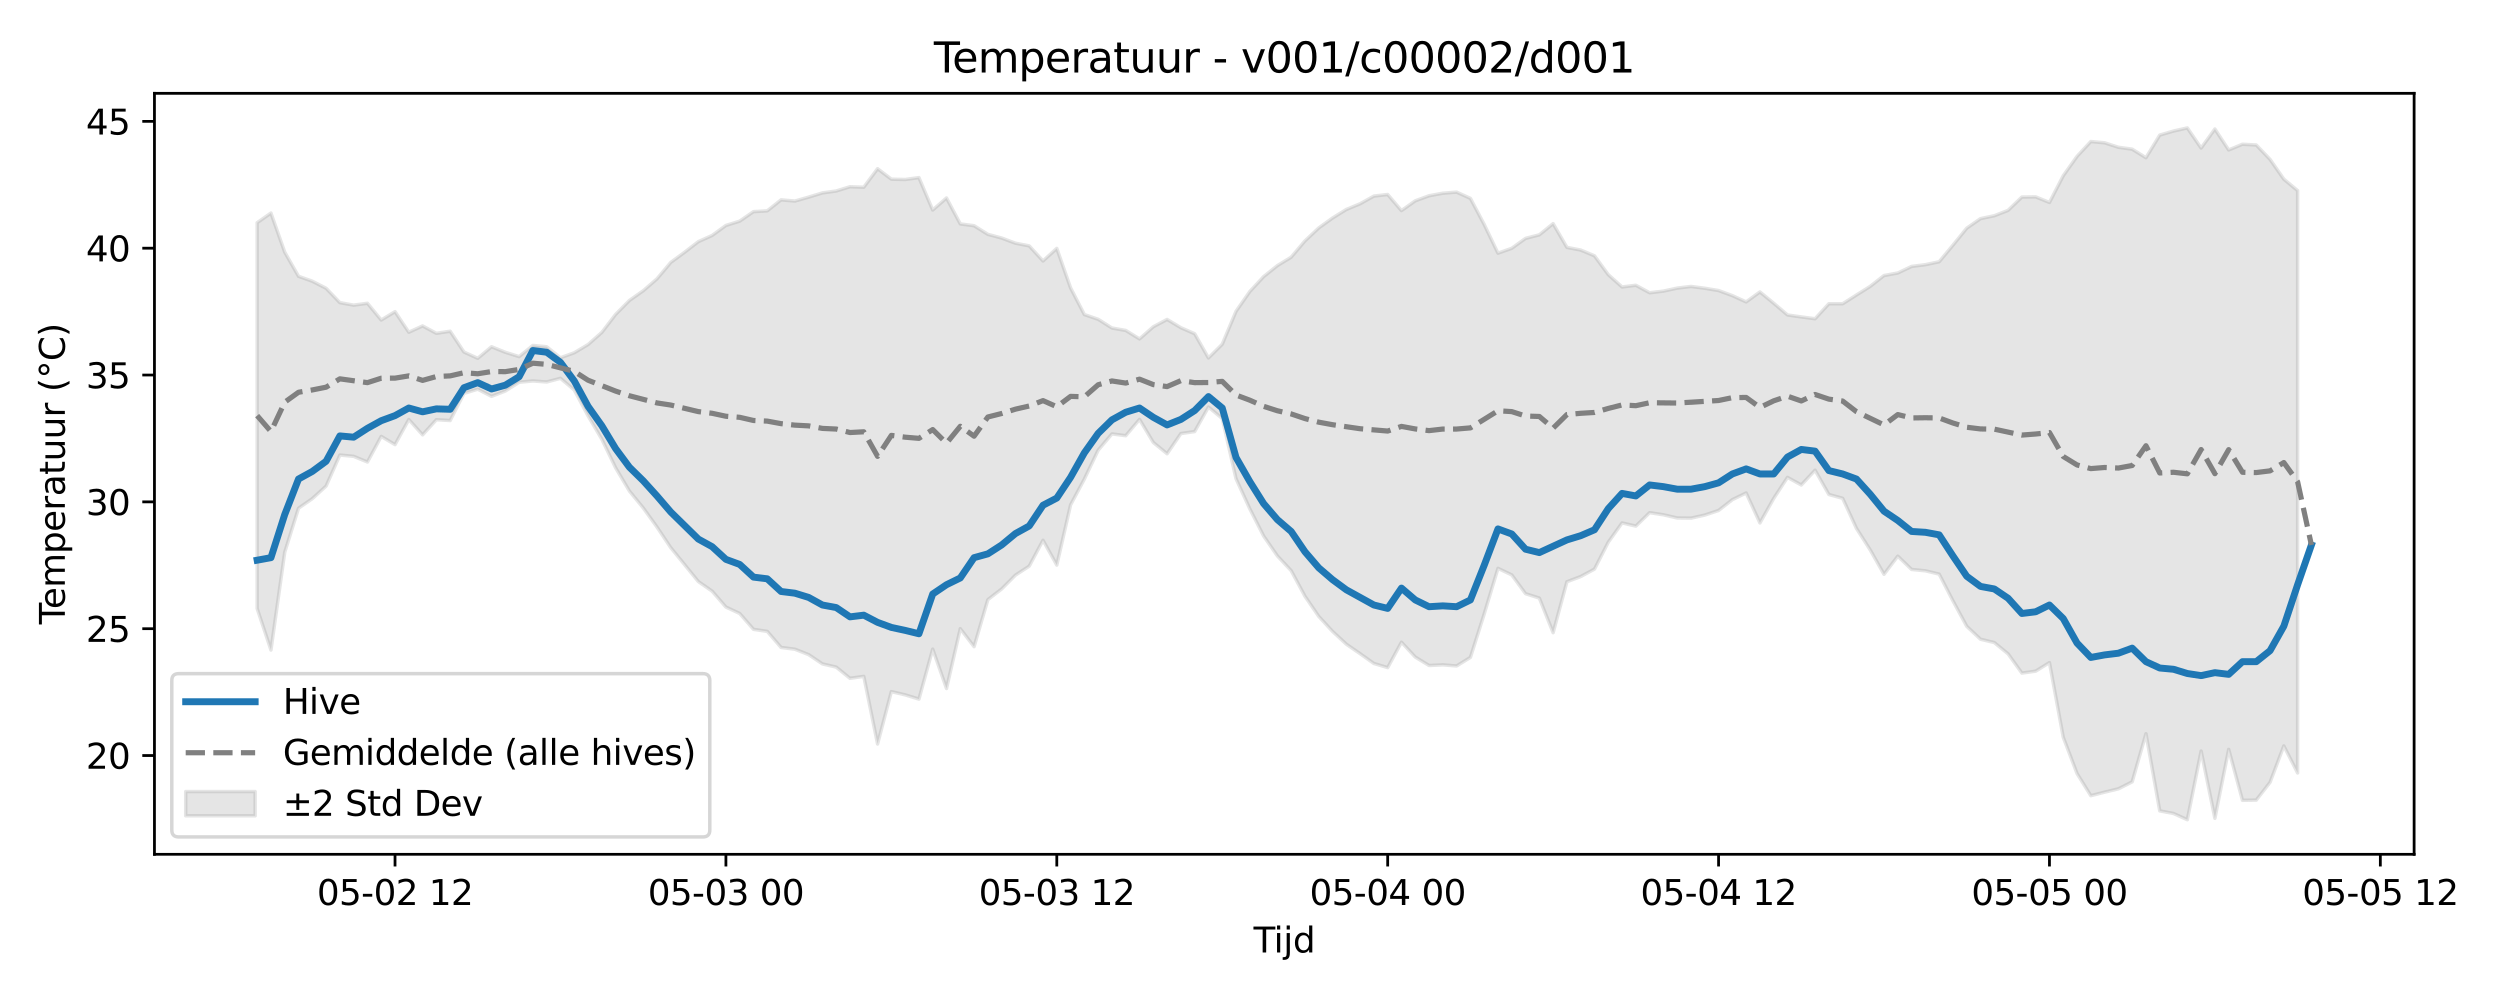 <?xml version="1.0" encoding="utf-8" standalone="no"?>
<!DOCTYPE svg PUBLIC "-//W3C//DTD SVG 1.1//EN"
  "http://www.w3.org/Graphics/SVG/1.1/DTD/svg11.dtd">
<svg xmlns:xlink="http://www.w3.org/1999/xlink" width="720pt" height="288pt" viewBox="0 0 720 288" xmlns="http://www.w3.org/2000/svg" version="1.1">
 <defs>
  <style type="text/css">*{stroke-linejoin: round; stroke-linecap: butt}</style>
 </defs>
 <g id="figure_1">
  <g id="patch_1">
   <path d="M 0 288 
L 720 288 
L 720 0 
L 0 0 
z
" style="fill: #ffffff"/>
  </g>
  <g id="axes_1">
   <g id="patch_2">
    <path d="M 44.48 246.04 
L 695.266 246.04 
L 695.266 26.88 
L 44.48 26.88 
z
" style="fill: #ffffff"/>
   </g>
   <g id="FillBetweenPolyCollection_1">
    <defs>
     <path id="m34e864da5f" d="M 74.061 -223.861 
L 74.061 -112.743 
L 78.032 -100.787 
L 82.002 -128.946 
L 85.973 -141.627 
L 89.944 -144.383 
L 93.914 -148.002 
L 97.885 -156.946 
L 101.856 -156.573 
L 105.826 -154.94 
L 109.797 -162.317 
L 113.767 -159.946 
L 117.738 -167.178 
L 121.709 -162.76 
L 125.679 -167.126 
L 129.65 -166.884 
L 133.621 -174.703 
L 137.591 -175.912 
L 141.562 -173.853 
L 145.533 -175.383 
L 149.503 -177.909 
L 153.474 -178.28 
L 157.444 -177.99 
L 161.415 -179.04 
L 165.386 -175.681 
L 169.356 -168.232 
L 173.327 -161.498 
L 177.298 -153.277 
L 181.268 -146.582 
L 185.239 -141.725 
L 189.209 -136.212 
L 193.18 -130.269 
L 197.151 -125.399 
L 201.121 -120.508 
L 205.092 -117.749 
L 209.063 -113.165 
L 213.033 -111.316 
L 217.004 -106.75 
L 220.974 -106.16 
L 224.945 -101.531 
L 228.916 -101.028 
L 232.886 -99.471 
L 236.857 -96.794 
L 240.828 -95.876 
L 244.798 -92.641 
L 248.769 -93.206 
L 252.739 -73.728 
L 256.71 -88.819 
L 260.681 -87.88 
L 264.651 -86.659 
L 268.622 -101.058 
L 272.593 -89.71 
L 276.563 -106.94 
L 280.534 -101.757 
L 284.505 -115.302 
L 288.475 -118.375 
L 292.446 -122.354 
L 296.416 -124.955 
L 300.387 -132.403 
L 304.358 -125.254 
L 308.328 -142.59 
L 312.299 -150.032 
L 316.27 -158.334 
L 320.24 -163.034 
L 324.211 -162.515 
L 328.181 -167.216 
L 332.152 -160.569 
L 336.123 -157.32 
L 340.093 -163.134 
L 344.064 -163.709 
L 348.035 -170.772 
L 352.005 -167.461 
L 355.976 -150.131 
L 359.946 -141.454 
L 363.917 -133.637 
L 367.888 -127.897 
L 371.858 -123.65 
L 375.829 -116.279 
L 379.8 -110.473 
L 383.77 -106.158 
L 387.741 -102.476 
L 391.711 -99.737 
L 395.682 -96.916 
L 399.653 -95.725 
L 403.623 -103.047 
L 407.594 -98.77 
L 411.565 -96.336 
L 415.535 -96.516 
L 419.506 -96.203 
L 423.477 -98.671 
L 427.447 -111.172 
L 431.418 -124.318 
L 435.388 -122.425 
L 439.359 -117.013 
L 443.33 -115.745 
L 447.3 -105.78 
L 451.271 -120.458 
L 455.242 -121.953 
L 459.212 -124.097 
L 463.183 -131.841 
L 467.153 -137.394 
L 471.124 -136.48 
L 475.095 -140.349 
L 479.065 -139.742 
L 483.036 -138.82 
L 487.007 -138.769 
L 490.977 -139.658 
L 494.948 -140.983 
L 498.918 -144.092 
L 502.889 -146.026 
L 506.86 -137.387 
L 510.83 -144.455 
L 514.801 -150.515 
L 518.772 -148.321 
L 522.742 -152.577 
L 526.713 -145.579 
L 530.683 -144.49 
L 534.654 -135.836 
L 538.625 -129.611 
L 542.595 -122.599 
L 546.566 -127.829 
L 550.537 -123.993 
L 554.507 -123.608 
L 558.478 -122.653 
L 562.449 -114.953 
L 566.419 -107.623 
L 570.39 -103.897 
L 574.36 -102.943 
L 578.331 -99.689 
L 582.302 -94.151 
L 586.272 -94.703 
L 590.243 -97.174 
L 594.214 -75.674 
L 598.184 -65.231 
L 602.155 -58.84 
L 606.125 -59.857 
L 610.096 -60.82 
L 614.067 -62.826 
L 618.037 -76.683 
L 622.008 -54.469 
L 625.979 -53.71 
L 629.949 -51.922 
L 633.92 -71.7 
L 637.89 -52.318 
L 641.861 -72.188 
L 645.832 -57.509 
L 649.802 -57.568 
L 653.773 -62.69 
L 657.744 -73.173 
L 661.714 -65.391 
L 661.714 -233.103 
L 661.714 -233.103 
L 657.744 -236.401 
L 653.773 -242.095 
L 649.802 -246.243 
L 645.832 -246.464 
L 641.861 -244.813 
L 637.89 -250.843 
L 633.92 -245.362 
L 629.949 -251.158 
L 625.979 -250.263 
L 622.008 -249.098 
L 618.037 -242.57 
L 614.067 -245.043 
L 610.096 -245.588 
L 606.125 -246.875 
L 602.155 -247.243 
L 598.184 -242.963 
L 594.214 -237.39 
L 590.243 -229.689 
L 586.272 -231.307 
L 582.302 -231.251 
L 578.331 -227.418 
L 574.36 -225.868 
L 570.39 -225.036 
L 566.419 -222.284 
L 562.449 -217.389 
L 558.478 -212.612 
L 554.507 -211.778 
L 550.537 -211.271 
L 546.566 -209.383 
L 542.595 -208.647 
L 538.625 -205.531 
L 534.654 -203.04 
L 530.683 -200.515 
L 526.713 -200.521 
L 522.742 -196.203 
L 518.772 -196.724 
L 514.801 -197.29 
L 510.83 -200.672 
L 506.86 -203.925 
L 502.889 -201.049 
L 498.918 -202.861 
L 494.948 -204.326 
L 490.977 -204.982 
L 487.007 -205.505 
L 483.036 -205.027 
L 479.065 -204.167 
L 475.095 -203.682 
L 471.124 -205.846 
L 467.153 -205.358 
L 463.183 -208.902 
L 459.212 -214.333 
L 455.242 -215.989 
L 451.271 -216.754 
L 447.3 -223.6 
L 443.33 -220.372 
L 439.359 -219.347 
L 435.388 -216.492 
L 431.418 -215.086 
L 427.447 -223.362 
L 423.477 -230.87 
L 419.506 -232.669 
L 415.535 -232.356 
L 411.565 -231.623 
L 407.594 -230.163 
L 403.623 -227.347 
L 399.653 -231.99 
L 395.682 -231.53 
L 391.711 -229.317 
L 387.741 -227.674 
L 383.77 -225.21 
L 379.8 -222.356 
L 375.829 -218.619 
L 371.858 -213.927 
L 367.888 -211.507 
L 363.917 -208.324 
L 359.946 -204.038 
L 355.976 -198.344 
L 352.005 -188.867 
L 348.035 -184.907 
L 344.064 -191.889 
L 340.093 -193.62 
L 336.123 -196.005 
L 332.152 -193.892 
L 328.181 -190.39 
L 324.211 -192.839 
L 320.24 -193.537 
L 316.27 -196.046 
L 312.299 -197.407 
L 308.328 -205.093 
L 304.358 -216.463 
L 300.387 -212.845 
L 296.416 -217.188 
L 292.446 -217.963 
L 288.475 -219.446 
L 284.505 -220.51 
L 280.534 -222.995 
L 276.563 -223.515 
L 272.593 -230.984 
L 268.622 -227.51 
L 264.651 -236.856 
L 260.681 -236.304 
L 256.71 -236.401 
L 252.739 -239.417 
L 248.769 -234.083 
L 244.798 -234.222 
L 240.828 -232.996 
L 236.857 -232.443 
L 232.886 -231.227 
L 228.916 -230.097 
L 224.945 -230.446 
L 220.974 -227.278 
L 217.004 -227.053 
L 213.033 -224.314 
L 209.063 -223.074 
L 205.092 -220.194 
L 201.121 -218.409 
L 197.151 -215.344 
L 193.18 -212.422 
L 189.209 -207.697 
L 185.239 -204.254 
L 181.268 -201.467 
L 177.298 -197.45 
L 173.327 -192.273 
L 169.356 -188.766 
L 165.386 -186.41 
L 161.415 -184.958 
L 157.444 -188.139 
L 153.474 -188.519 
L 149.503 -185.299 
L 145.533 -186.546 
L 141.562 -188.137 
L 137.591 -184.799 
L 133.621 -186.616 
L 129.65 -192.609 
L 125.679 -192.002 
L 121.709 -194.136 
L 117.738 -192.315 
L 113.767 -198.249 
L 109.797 -195.837 
L 105.826 -200.658 
L 101.856 -200.12 
L 97.885 -200.843 
L 93.914 -204.978 
L 89.944 -207.014 
L 85.973 -208.43 
L 82.002 -215.389 
L 78.032 -226.645 
L 74.061 -223.861 
z
" style="stroke: #808080; stroke-opacity: 0.2"/>
    </defs>
    <g clip-path="url(#pa6a17a9fc9)">
     <use xlink:href="#m34e864da5f" x="0" y="288" style="fill: #808080; fill-opacity: 0.2; stroke: #808080; stroke-opacity: 0.2"/>
    </g>
   </g>
   <g id="matplotlib.axis_1">
    <g id="xtick_1">
     <g id="line2d_1">
      <defs>
       <path id="mead6ad5ffc" d="M 0 0 
L 0 3.5 
" style="stroke: #000000; stroke-width: 0.8"/>
      </defs>
      <g>
       <use xlink:href="#mead6ad5ffc" x="113.767" y="246.04" style="stroke: #000000; stroke-width: 0.8"/>
      </g>
     </g>
     <g id="text_1">
      <!-- 05-02 12 -->
      <g transform="translate(91.287 260.638) scale(0.1 -0.1)">
       <defs>
        <path id="DejaVuSans-30" d="M 2034 4250 
Q 1547 4250 1301 3770 
Q 1056 3291 1056 2328 
Q 1056 1369 1301 889 
Q 1547 409 2034 409 
Q 2525 409 2770 889 
Q 3016 1369 3016 2328 
Q 3016 3291 2770 3770 
Q 2525 4250 2034 4250 
z
M 2034 4750 
Q 2819 4750 3233 4129 
Q 3647 3509 3647 2328 
Q 3647 1150 3233 529 
Q 2819 -91 2034 -91 
Q 1250 -91 836 529 
Q 422 1150 422 2328 
Q 422 3509 836 4129 
Q 1250 4750 2034 4750 
z
" transform="scale(0.016)"/>
        <path id="DejaVuSans-35" d="M 691 4666 
L 3169 4666 
L 3169 4134 
L 1269 4134 
L 1269 2991 
Q 1406 3038 1543 3061 
Q 1681 3084 1819 3084 
Q 2600 3084 3056 2656 
Q 3513 2228 3513 1497 
Q 3513 744 3044 326 
Q 2575 -91 1722 -91 
Q 1428 -91 1123 -41 
Q 819 9 494 109 
L 494 744 
Q 775 591 1075 516 
Q 1375 441 1709 441 
Q 2250 441 2565 725 
Q 2881 1009 2881 1497 
Q 2881 1984 2565 2268 
Q 2250 2553 1709 2553 
Q 1456 2553 1204 2497 
Q 953 2441 691 2322 
L 691 4666 
z
" transform="scale(0.016)"/>
        <path id="DejaVuSans-2d" d="M 313 2009 
L 1997 2009 
L 1997 1497 
L 313 1497 
L 313 2009 
z
" transform="scale(0.016)"/>
        <path id="DejaVuSans-32" d="M 1228 531 
L 3431 531 
L 3431 0 
L 469 0 
L 469 531 
Q 828 903 1448 1529 
Q 2069 2156 2228 2338 
Q 2531 2678 2651 2914 
Q 2772 3150 2772 3378 
Q 2772 3750 2511 3984 
Q 2250 4219 1831 4219 
Q 1534 4219 1204 4116 
Q 875 4013 500 3803 
L 500 4441 
Q 881 4594 1212 4672 
Q 1544 4750 1819 4750 
Q 2544 4750 2975 4387 
Q 3406 4025 3406 3419 
Q 3406 3131 3298 2873 
Q 3191 2616 2906 2266 
Q 2828 2175 2409 1742 
Q 1991 1309 1228 531 
z
" transform="scale(0.016)"/>
        <path id="DejaVuSans-20" transform="scale(0.016)"/>
        <path id="DejaVuSans-31" d="M 794 531 
L 1825 531 
L 1825 4091 
L 703 3866 
L 703 4441 
L 1819 4666 
L 2450 4666 
L 2450 531 
L 3481 531 
L 3481 0 
L 794 0 
L 794 531 
z
" transform="scale(0.016)"/>
       </defs>
       <use xlink:href="#DejaVuSans-30"/>
       <use xlink:href="#DejaVuSans-35" transform="translate(63.623 0)"/>
       <use xlink:href="#DejaVuSans-2d" transform="translate(127.246 0)"/>
       <use xlink:href="#DejaVuSans-30" transform="translate(163.33 0)"/>
       <use xlink:href="#DejaVuSans-32" transform="translate(226.953 0)"/>
       <use xlink:href="#DejaVuSans-20" transform="translate(290.576 0)"/>
       <use xlink:href="#DejaVuSans-31" transform="translate(322.363 0)"/>
       <use xlink:href="#DejaVuSans-32" transform="translate(385.986 0)"/>
      </g>
     </g>
    </g>
    <g id="xtick_2">
     <g id="line2d_2">
      <g>
       <use xlink:href="#mead6ad5ffc" x="209.063" y="246.04" style="stroke: #000000; stroke-width: 0.8"/>
      </g>
     </g>
     <g id="text_2">
      <!-- 05-03 00 -->
      <g transform="translate(186.582 260.638) scale(0.1 -0.1)">
       <defs>
        <path id="DejaVuSans-33" d="M 2597 2516 
Q 3050 2419 3304 2112 
Q 3559 1806 3559 1356 
Q 3559 666 3084 287 
Q 2609 -91 1734 -91 
Q 1441 -91 1130 -33 
Q 819 25 488 141 
L 488 750 
Q 750 597 1062 519 
Q 1375 441 1716 441 
Q 2309 441 2620 675 
Q 2931 909 2931 1356 
Q 2931 1769 2642 2001 
Q 2353 2234 1838 2234 
L 1294 2234 
L 1294 2753 
L 1863 2753 
Q 2328 2753 2575 2939 
Q 2822 3125 2822 3475 
Q 2822 3834 2567 4026 
Q 2313 4219 1838 4219 
Q 1578 4219 1281 4162 
Q 984 4106 628 3988 
L 628 4550 
Q 988 4650 1302 4700 
Q 1616 4750 1894 4750 
Q 2613 4750 3031 4423 
Q 3450 4097 3450 3541 
Q 3450 3153 3228 2886 
Q 3006 2619 2597 2516 
z
" transform="scale(0.016)"/>
       </defs>
       <use xlink:href="#DejaVuSans-30"/>
       <use xlink:href="#DejaVuSans-35" transform="translate(63.623 0)"/>
       <use xlink:href="#DejaVuSans-2d" transform="translate(127.246 0)"/>
       <use xlink:href="#DejaVuSans-30" transform="translate(163.33 0)"/>
       <use xlink:href="#DejaVuSans-33" transform="translate(226.953 0)"/>
       <use xlink:href="#DejaVuSans-20" transform="translate(290.576 0)"/>
       <use xlink:href="#DejaVuSans-30" transform="translate(322.363 0)"/>
       <use xlink:href="#DejaVuSans-30" transform="translate(385.986 0)"/>
      </g>
     </g>
    </g>
    <g id="xtick_3">
     <g id="line2d_3">
      <g>
       <use xlink:href="#mead6ad5ffc" x="304.358" y="246.04" style="stroke: #000000; stroke-width: 0.8"/>
      </g>
     </g>
     <g id="text_3">
      <!-- 05-03 12 -->
      <g transform="translate(281.877 260.638) scale(0.1 -0.1)">
       <use xlink:href="#DejaVuSans-30"/>
       <use xlink:href="#DejaVuSans-35" transform="translate(63.623 0)"/>
       <use xlink:href="#DejaVuSans-2d" transform="translate(127.246 0)"/>
       <use xlink:href="#DejaVuSans-30" transform="translate(163.33 0)"/>
       <use xlink:href="#DejaVuSans-33" transform="translate(226.953 0)"/>
       <use xlink:href="#DejaVuSans-20" transform="translate(290.576 0)"/>
       <use xlink:href="#DejaVuSans-31" transform="translate(322.363 0)"/>
       <use xlink:href="#DejaVuSans-32" transform="translate(385.986 0)"/>
      </g>
     </g>
    </g>
    <g id="xtick_4">
     <g id="line2d_4">
      <g>
       <use xlink:href="#mead6ad5ffc" x="399.653" y="246.04" style="stroke: #000000; stroke-width: 0.8"/>
      </g>
     </g>
     <g id="text_4">
      <!-- 05-04 00 -->
      <g transform="translate(377.172 260.638) scale(0.1 -0.1)">
       <defs>
        <path id="DejaVuSans-34" d="M 2419 4116 
L 825 1625 
L 2419 1625 
L 2419 4116 
z
M 2253 4666 
L 3047 4666 
L 3047 1625 
L 3713 1625 
L 3713 1100 
L 3047 1100 
L 3047 0 
L 2419 0 
L 2419 1100 
L 313 1100 
L 313 1709 
L 2253 4666 
z
" transform="scale(0.016)"/>
       </defs>
       <use xlink:href="#DejaVuSans-30"/>
       <use xlink:href="#DejaVuSans-35" transform="translate(63.623 0)"/>
       <use xlink:href="#DejaVuSans-2d" transform="translate(127.246 0)"/>
       <use xlink:href="#DejaVuSans-30" transform="translate(163.33 0)"/>
       <use xlink:href="#DejaVuSans-34" transform="translate(226.953 0)"/>
       <use xlink:href="#DejaVuSans-20" transform="translate(290.576 0)"/>
       <use xlink:href="#DejaVuSans-30" transform="translate(322.363 0)"/>
       <use xlink:href="#DejaVuSans-30" transform="translate(385.986 0)"/>
      </g>
     </g>
    </g>
    <g id="xtick_5">
     <g id="line2d_5">
      <g>
       <use xlink:href="#mead6ad5ffc" x="494.948" y="246.04" style="stroke: #000000; stroke-width: 0.8"/>
      </g>
     </g>
     <g id="text_5">
      <!-- 05-04 12 -->
      <g transform="translate(472.467 260.638) scale(0.1 -0.1)">
       <use xlink:href="#DejaVuSans-30"/>
       <use xlink:href="#DejaVuSans-35" transform="translate(63.623 0)"/>
       <use xlink:href="#DejaVuSans-2d" transform="translate(127.246 0)"/>
       <use xlink:href="#DejaVuSans-30" transform="translate(163.33 0)"/>
       <use xlink:href="#DejaVuSans-34" transform="translate(226.953 0)"/>
       <use xlink:href="#DejaVuSans-20" transform="translate(290.576 0)"/>
       <use xlink:href="#DejaVuSans-31" transform="translate(322.363 0)"/>
       <use xlink:href="#DejaVuSans-32" transform="translate(385.986 0)"/>
      </g>
     </g>
    </g>
    <g id="xtick_6">
     <g id="line2d_6">
      <g>
       <use xlink:href="#mead6ad5ffc" x="590.243" y="246.04" style="stroke: #000000; stroke-width: 0.8"/>
      </g>
     </g>
     <g id="text_6">
      <!-- 05-05 00 -->
      <g transform="translate(567.762 260.638) scale(0.1 -0.1)">
       <use xlink:href="#DejaVuSans-30"/>
       <use xlink:href="#DejaVuSans-35" transform="translate(63.623 0)"/>
       <use xlink:href="#DejaVuSans-2d" transform="translate(127.246 0)"/>
       <use xlink:href="#DejaVuSans-30" transform="translate(163.33 0)"/>
       <use xlink:href="#DejaVuSans-35" transform="translate(226.953 0)"/>
       <use xlink:href="#DejaVuSans-20" transform="translate(290.576 0)"/>
       <use xlink:href="#DejaVuSans-30" transform="translate(322.363 0)"/>
       <use xlink:href="#DejaVuSans-30" transform="translate(385.986 0)"/>
      </g>
     </g>
    </g>
    <g id="xtick_7">
     <g id="line2d_7">
      <g>
       <use xlink:href="#mead6ad5ffc" x="685.538" y="246.04" style="stroke: #000000; stroke-width: 0.8"/>
      </g>
     </g>
     <g id="text_7">
      <!-- 05-05 12 -->
      <g transform="translate(663.058 260.638) scale(0.1 -0.1)">
       <use xlink:href="#DejaVuSans-30"/>
       <use xlink:href="#DejaVuSans-35" transform="translate(63.623 0)"/>
       <use xlink:href="#DejaVuSans-2d" transform="translate(127.246 0)"/>
       <use xlink:href="#DejaVuSans-30" transform="translate(163.33 0)"/>
       <use xlink:href="#DejaVuSans-35" transform="translate(226.953 0)"/>
       <use xlink:href="#DejaVuSans-20" transform="translate(290.576 0)"/>
       <use xlink:href="#DejaVuSans-31" transform="translate(322.363 0)"/>
       <use xlink:href="#DejaVuSans-32" transform="translate(385.986 0)"/>
      </g>
     </g>
    </g>
    <g id="text_8">
     <!-- Tijd -->
     <g transform="translate(361.023 274.317) scale(0.1 -0.1)">
      <defs>
       <path id="DejaVuSans-54" d="M -19 4666 
L 3928 4666 
L 3928 4134 
L 2272 4134 
L 2272 0 
L 1638 0 
L 1638 4134 
L -19 4134 
L -19 4666 
z
" transform="scale(0.016)"/>
       <path id="DejaVuSans-69" d="M 603 3500 
L 1178 3500 
L 1178 0 
L 603 0 
L 603 3500 
z
M 603 4863 
L 1178 4863 
L 1178 4134 
L 603 4134 
L 603 4863 
z
" transform="scale(0.016)"/>
       <path id="DejaVuSans-6a" d="M 603 3500 
L 1178 3500 
L 1178 -63 
Q 1178 -731 923 -1031 
Q 669 -1331 103 -1331 
L -116 -1331 
L -116 -844 
L 38 -844 
Q 366 -844 484 -692 
Q 603 -541 603 -63 
L 603 3500 
z
M 603 4863 
L 1178 4863 
L 1178 4134 
L 603 4134 
L 603 4863 
z
" transform="scale(0.016)"/>
       <path id="DejaVuSans-64" d="M 2906 2969 
L 2906 4863 
L 3481 4863 
L 3481 0 
L 2906 0 
L 2906 525 
Q 2725 213 2448 61 
Q 2172 -91 1784 -91 
Q 1150 -91 751 415 
Q 353 922 353 1747 
Q 353 2572 751 3078 
Q 1150 3584 1784 3584 
Q 2172 3584 2448 3432 
Q 2725 3281 2906 2969 
z
M 947 1747 
Q 947 1113 1208 752 
Q 1469 391 1925 391 
Q 2381 391 2643 752 
Q 2906 1113 2906 1747 
Q 2906 2381 2643 2742 
Q 2381 3103 1925 3103 
Q 1469 3103 1208 2742 
Q 947 2381 947 1747 
z
" transform="scale(0.016)"/>
      </defs>
      <use xlink:href="#DejaVuSans-54"/>
      <use xlink:href="#DejaVuSans-69" transform="translate(57.959 0)"/>
      <use xlink:href="#DejaVuSans-6a" transform="translate(85.742 0)"/>
      <use xlink:href="#DejaVuSans-64" transform="translate(113.525 0)"/>
     </g>
    </g>
   </g>
   <g id="matplotlib.axis_2">
    <g id="ytick_1">
     <g id="line2d_8">
      <defs>
       <path id="m07dcc4863c" d="M 0 0 
L -3.5 0 
" style="stroke: #000000; stroke-width: 0.8"/>
      </defs>
      <g>
       <use xlink:href="#m07dcc4863c" x="44.48" y="217.59" style="stroke: #000000; stroke-width: 0.8"/>
      </g>
     </g>
     <g id="text_9">
      <!-- 20 -->
      <g transform="translate(24.755 221.389) scale(0.1 -0.1)">
       <use xlink:href="#DejaVuSans-32"/>
       <use xlink:href="#DejaVuSans-30" transform="translate(63.623 0)"/>
      </g>
     </g>
    </g>
    <g id="ytick_2">
     <g id="line2d_9">
      <g>
       <use xlink:href="#m07dcc4863c" x="44.48" y="181.063" style="stroke: #000000; stroke-width: 0.8"/>
      </g>
     </g>
     <g id="text_10">
      <!-- 25 -->
      <g transform="translate(24.755 184.862) scale(0.1 -0.1)">
       <use xlink:href="#DejaVuSans-32"/>
       <use xlink:href="#DejaVuSans-35" transform="translate(63.623 0)"/>
      </g>
     </g>
    </g>
    <g id="ytick_3">
     <g id="line2d_10">
      <g>
       <use xlink:href="#m07dcc4863c" x="44.48" y="144.536" style="stroke: #000000; stroke-width: 0.8"/>
      </g>
     </g>
     <g id="text_11">
      <!-- 30 -->
      <g transform="translate(24.755 148.336) scale(0.1 -0.1)">
       <use xlink:href="#DejaVuSans-33"/>
       <use xlink:href="#DejaVuSans-30" transform="translate(63.623 0)"/>
      </g>
     </g>
    </g>
    <g id="ytick_4">
     <g id="line2d_11">
      <g>
       <use xlink:href="#m07dcc4863c" x="44.48" y="108.01" style="stroke: #000000; stroke-width: 0.8"/>
      </g>
     </g>
     <g id="text_12">
      <!-- 35 -->
      <g transform="translate(24.755 111.809) scale(0.1 -0.1)">
       <use xlink:href="#DejaVuSans-33"/>
       <use xlink:href="#DejaVuSans-35" transform="translate(63.623 0)"/>
      </g>
     </g>
    </g>
    <g id="ytick_5">
     <g id="line2d_12">
      <g>
       <use xlink:href="#m07dcc4863c" x="44.48" y="71.483" style="stroke: #000000; stroke-width: 0.8"/>
      </g>
     </g>
     <g id="text_13">
      <!-- 40 -->
      <g transform="translate(24.755 75.282) scale(0.1 -0.1)">
       <use xlink:href="#DejaVuSans-34"/>
       <use xlink:href="#DejaVuSans-30" transform="translate(63.623 0)"/>
      </g>
     </g>
    </g>
    <g id="ytick_6">
     <g id="line2d_13">
      <g>
       <use xlink:href="#m07dcc4863c" x="44.48" y="34.956" style="stroke: #000000; stroke-width: 0.8"/>
      </g>
     </g>
     <g id="text_14">
      <!-- 45 -->
      <g transform="translate(24.755 38.755) scale(0.1 -0.1)">
       <use xlink:href="#DejaVuSans-34"/>
       <use xlink:href="#DejaVuSans-35" transform="translate(63.623 0)"/>
      </g>
     </g>
    </g>
    <g id="text_15">
     <!-- Temperatuur (°C) -->
     <g transform="translate(18.675 179.816) rotate(-90) scale(0.1 -0.1)">
      <defs>
       <path id="DejaVuSans-65" d="M 3597 1894 
L 3597 1613 
L 953 1613 
Q 991 1019 1311 708 
Q 1631 397 2203 397 
Q 2534 397 2845 478 
Q 3156 559 3463 722 
L 3463 178 
Q 3153 47 2828 -22 
Q 2503 -91 2169 -91 
Q 1331 -91 842 396 
Q 353 884 353 1716 
Q 353 2575 817 3079 
Q 1281 3584 2069 3584 
Q 2775 3584 3186 3129 
Q 3597 2675 3597 1894 
z
M 3022 2063 
Q 3016 2534 2758 2815 
Q 2500 3097 2075 3097 
Q 1594 3097 1305 2825 
Q 1016 2553 972 2059 
L 3022 2063 
z
" transform="scale(0.016)"/>
       <path id="DejaVuSans-6d" d="M 3328 2828 
Q 3544 3216 3844 3400 
Q 4144 3584 4550 3584 
Q 5097 3584 5394 3201 
Q 5691 2819 5691 2113 
L 5691 0 
L 5113 0 
L 5113 2094 
Q 5113 2597 4934 2840 
Q 4756 3084 4391 3084 
Q 3944 3084 3684 2787 
Q 3425 2491 3425 1978 
L 3425 0 
L 2847 0 
L 2847 2094 
Q 2847 2600 2669 2842 
Q 2491 3084 2119 3084 
Q 1678 3084 1418 2786 
Q 1159 2488 1159 1978 
L 1159 0 
L 581 0 
L 581 3500 
L 1159 3500 
L 1159 2956 
Q 1356 3278 1631 3431 
Q 1906 3584 2284 3584 
Q 2666 3584 2933 3390 
Q 3200 3197 3328 2828 
z
" transform="scale(0.016)"/>
       <path id="DejaVuSans-70" d="M 1159 525 
L 1159 -1331 
L 581 -1331 
L 581 3500 
L 1159 3500 
L 1159 2969 
Q 1341 3281 1617 3432 
Q 1894 3584 2278 3584 
Q 2916 3584 3314 3078 
Q 3713 2572 3713 1747 
Q 3713 922 3314 415 
Q 2916 -91 2278 -91 
Q 1894 -91 1617 61 
Q 1341 213 1159 525 
z
M 3116 1747 
Q 3116 2381 2855 2742 
Q 2594 3103 2138 3103 
Q 1681 3103 1420 2742 
Q 1159 2381 1159 1747 
Q 1159 1113 1420 752 
Q 1681 391 2138 391 
Q 2594 391 2855 752 
Q 3116 1113 3116 1747 
z
" transform="scale(0.016)"/>
       <path id="DejaVuSans-72" d="M 2631 2963 
Q 2534 3019 2420 3045 
Q 2306 3072 2169 3072 
Q 1681 3072 1420 2755 
Q 1159 2438 1159 1844 
L 1159 0 
L 581 0 
L 581 3500 
L 1159 3500 
L 1159 2956 
Q 1341 3275 1631 3429 
Q 1922 3584 2338 3584 
Q 2397 3584 2469 3576 
Q 2541 3569 2628 3553 
L 2631 2963 
z
" transform="scale(0.016)"/>
       <path id="DejaVuSans-61" d="M 2194 1759 
Q 1497 1759 1228 1600 
Q 959 1441 959 1056 
Q 959 750 1161 570 
Q 1363 391 1709 391 
Q 2188 391 2477 730 
Q 2766 1069 2766 1631 
L 2766 1759 
L 2194 1759 
z
M 3341 1997 
L 3341 0 
L 2766 0 
L 2766 531 
Q 2569 213 2275 61 
Q 1981 -91 1556 -91 
Q 1019 -91 701 211 
Q 384 513 384 1019 
Q 384 1609 779 1909 
Q 1175 2209 1959 2209 
L 2766 2209 
L 2766 2266 
Q 2766 2663 2505 2880 
Q 2244 3097 1772 3097 
Q 1472 3097 1187 3025 
Q 903 2953 641 2809 
L 641 3341 
Q 956 3463 1253 3523 
Q 1550 3584 1831 3584 
Q 2591 3584 2966 3190 
Q 3341 2797 3341 1997 
z
" transform="scale(0.016)"/>
       <path id="DejaVuSans-74" d="M 1172 4494 
L 1172 3500 
L 2356 3500 
L 2356 3053 
L 1172 3053 
L 1172 1153 
Q 1172 725 1289 603 
Q 1406 481 1766 481 
L 2356 481 
L 2356 0 
L 1766 0 
Q 1100 0 847 248 
Q 594 497 594 1153 
L 594 3053 
L 172 3053 
L 172 3500 
L 594 3500 
L 594 4494 
L 1172 4494 
z
" transform="scale(0.016)"/>
       <path id="DejaVuSans-75" d="M 544 1381 
L 544 3500 
L 1119 3500 
L 1119 1403 
Q 1119 906 1312 657 
Q 1506 409 1894 409 
Q 2359 409 2629 706 
Q 2900 1003 2900 1516 
L 2900 3500 
L 3475 3500 
L 3475 0 
L 2900 0 
L 2900 538 
Q 2691 219 2414 64 
Q 2138 -91 1772 -91 
Q 1169 -91 856 284 
Q 544 659 544 1381 
z
M 1991 3584 
L 1991 3584 
z
" transform="scale(0.016)"/>
       <path id="DejaVuSans-28" d="M 1984 4856 
Q 1566 4138 1362 3434 
Q 1159 2731 1159 2009 
Q 1159 1288 1364 580 
Q 1569 -128 1984 -844 
L 1484 -844 
Q 1016 -109 783 600 
Q 550 1309 550 2009 
Q 550 2706 781 3412 
Q 1013 4119 1484 4856 
L 1984 4856 
z
" transform="scale(0.016)"/>
       <path id="DejaVuSans-b0" d="M 1600 4347 
Q 1350 4347 1178 4173 
Q 1006 4000 1006 3750 
Q 1006 3503 1178 3333 
Q 1350 3163 1600 3163 
Q 1850 3163 2022 3333 
Q 2194 3503 2194 3750 
Q 2194 3997 2020 4172 
Q 1847 4347 1600 4347 
z
M 1600 4750 
Q 1800 4750 1984 4673 
Q 2169 4597 2303 4453 
Q 2447 4313 2519 4134 
Q 2591 3956 2591 3750 
Q 2591 3338 2302 3052 
Q 2013 2766 1594 2766 
Q 1172 2766 890 3047 
Q 609 3328 609 3750 
Q 609 4169 896 4459 
Q 1184 4750 1600 4750 
z
" transform="scale(0.016)"/>
       <path id="DejaVuSans-43" d="M 4122 4306 
L 4122 3641 
Q 3803 3938 3442 4084 
Q 3081 4231 2675 4231 
Q 1875 4231 1450 3742 
Q 1025 3253 1025 2328 
Q 1025 1406 1450 917 
Q 1875 428 2675 428 
Q 3081 428 3442 575 
Q 3803 722 4122 1019 
L 4122 359 
Q 3791 134 3420 21 
Q 3050 -91 2638 -91 
Q 1578 -91 968 557 
Q 359 1206 359 2328 
Q 359 3453 968 4101 
Q 1578 4750 2638 4750 
Q 3056 4750 3426 4639 
Q 3797 4528 4122 4306 
z
" transform="scale(0.016)"/>
       <path id="DejaVuSans-29" d="M 513 4856 
L 1013 4856 
Q 1481 4119 1714 3412 
Q 1947 2706 1947 2009 
Q 1947 1309 1714 600 
Q 1481 -109 1013 -844 
L 513 -844 
Q 928 -128 1133 580 
Q 1338 1288 1338 2009 
Q 1338 2731 1133 3434 
Q 928 4138 513 4856 
z
" transform="scale(0.016)"/>
      </defs>
      <use xlink:href="#DejaVuSans-54"/>
      <use xlink:href="#DejaVuSans-65" transform="translate(44.084 0)"/>
      <use xlink:href="#DejaVuSans-6d" transform="translate(105.607 0)"/>
      <use xlink:href="#DejaVuSans-70" transform="translate(203.02 0)"/>
      <use xlink:href="#DejaVuSans-65" transform="translate(266.496 0)"/>
      <use xlink:href="#DejaVuSans-72" transform="translate(328.02 0)"/>
      <use xlink:href="#DejaVuSans-61" transform="translate(369.133 0)"/>
      <use xlink:href="#DejaVuSans-74" transform="translate(430.412 0)"/>
      <use xlink:href="#DejaVuSans-75" transform="translate(469.621 0)"/>
      <use xlink:href="#DejaVuSans-75" transform="translate(533 0)"/>
      <use xlink:href="#DejaVuSans-72" transform="translate(596.379 0)"/>
      <use xlink:href="#DejaVuSans-20" transform="translate(637.492 0)"/>
      <use xlink:href="#DejaVuSans-28" transform="translate(669.279 0)"/>
      <use xlink:href="#DejaVuSans-b0" transform="translate(708.293 0)"/>
      <use xlink:href="#DejaVuSans-43" transform="translate(758.293 0)"/>
      <use xlink:href="#DejaVuSans-29" transform="translate(828.117 0)"/>
     </g>
    </g>
   </g>
   <g id="line2d_14">
    <path d="M 74.061 161.339 
L 78.032 160.608 
L 82.002 148.189 
L 85.973 137.962 
L 89.944 135.77 
L 93.914 132.848 
L 97.885 125.543 
L 101.856 125.908 
L 105.826 123.351 
L 109.797 121.159 
L 113.767 119.698 
L 117.738 117.507 
L 121.709 118.602 
L 125.679 117.75 
L 129.65 117.872 
L 133.621 111.662 
L 137.591 110.201 
L 141.562 112.028 
L 145.533 110.932 
L 149.503 108.497 
L 153.474 100.948 
L 157.444 101.435 
L 161.415 104.357 
L 165.386 109.714 
L 169.356 117.02 
L 173.327 122.62 
L 177.298 129.195 
L 181.268 134.552 
L 185.239 138.449 
L 189.209 142.832 
L 193.18 147.459 
L 201.121 155.251 
L 205.092 157.443 
L 209.063 161.095 
L 213.033 162.556 
L 217.004 166.209 
L 220.974 166.696 
L 224.945 170.349 
L 228.916 170.836 
L 232.886 172.053 
L 236.857 174.245 
L 240.828 174.975 
L 244.798 177.654 
L 248.769 177.167 
L 252.739 179.237 
L 256.71 180.698 
L 260.681 181.55 
L 264.651 182.524 
L 268.622 171.079 
L 272.593 168.401 
L 276.563 166.453 
L 280.534 160.608 
L 284.505 159.512 
L 288.475 156.956 
L 292.446 153.668 
L 296.416 151.477 
L 300.387 145.511 
L 304.358 143.441 
L 308.328 137.475 
L 312.299 130.413 
L 316.27 124.812 
L 320.24 120.916 
L 324.211 118.724 
L 328.181 117.507 
L 332.152 120.185 
L 336.123 122.377 
L 340.093 120.794 
L 344.064 118.237 
L 348.035 114.219 
L 352.005 117.507 
L 355.976 131.752 
L 359.946 138.692 
L 363.917 145.024 
L 367.888 149.65 
L 371.858 153.059 
L 375.829 158.904 
L 379.8 163.53 
L 383.77 166.94 
L 387.741 169.862 
L 395.682 174.245 
L 399.653 175.219 
L 403.623 169.375 
L 407.594 172.784 
L 411.565 174.732 
L 415.535 174.488 
L 419.506 174.732 
L 423.477 172.784 
L 427.447 162.8 
L 431.418 152.329 
L 435.388 153.79 
L 439.359 158.173 
L 443.33 159.147 
L 451.271 155.495 
L 455.242 154.277 
L 459.212 152.572 
L 463.183 146.485 
L 467.153 142.101 
L 471.124 142.832 
L 475.095 139.666 
L 479.065 140.153 
L 483.036 140.884 
L 487.007 140.884 
L 490.977 140.153 
L 494.948 139.057 
L 498.918 136.501 
L 502.889 135.04 
L 506.86 136.501 
L 510.83 136.501 
L 514.801 131.63 
L 518.772 129.439 
L 522.742 129.926 
L 526.713 135.527 
L 530.683 136.501 
L 534.654 137.962 
L 538.625 142.345 
L 542.595 147.215 
L 546.566 149.894 
L 550.537 153.059 
L 554.507 153.303 
L 558.478 154.033 
L 562.449 160.121 
L 566.419 165.966 
L 570.39 168.888 
L 574.36 169.618 
L 578.331 172.297 
L 582.302 176.68 
L 586.272 176.193 
L 590.243 174.245 
L 594.214 178.141 
L 598.184 185.203 
L 602.155 189.343 
L 606.125 188.612 
L 610.096 188.125 
L 614.067 186.664 
L 618.037 190.56 
L 622.008 192.387 
L 625.979 192.752 
L 629.949 193.969 
L 633.92 194.578 
L 637.89 193.726 
L 641.861 194.213 
L 645.832 190.56 
L 649.802 190.56 
L 653.773 187.395 
L 657.744 180.333 
L 661.714 168.401 
L 665.685 156.956 
L 665.685 156.956 
" clip-path="url(#pa6a17a9fc9)" style="fill: none; stroke: #1f77b4; stroke-width: 2; stroke-linecap: square"/>
   </g>
   <g id="line2d_15">
    <path d="M 74.061 119.698 
L 78.032 124.284 
L 82.002 115.833 
L 85.973 112.971 
L 89.944 112.302 
L 93.914 111.51 
L 97.885 109.106 
L 105.826 110.201 
L 109.797 108.923 
L 113.767 108.903 
L 117.738 108.253 
L 121.709 109.552 
L 125.679 108.436 
L 129.65 108.253 
L 133.621 107.34 
L 137.591 107.644 
L 141.562 107.005 
L 145.533 107.036 
L 149.503 106.396 
L 153.474 104.601 
L 157.444 104.935 
L 165.386 106.954 
L 169.356 109.501 
L 177.298 112.636 
L 181.268 113.976 
L 189.209 116.046 
L 193.18 116.654 
L 201.121 118.542 
L 205.092 119.029 
L 209.063 119.881 
L 213.033 120.185 
L 217.004 121.098 
L 220.974 121.281 
L 224.945 122.012 
L 228.916 122.438 
L 232.886 122.651 
L 236.857 123.381 
L 240.828 123.564 
L 244.798 124.569 
L 248.769 124.355 
L 252.739 131.427 
L 256.71 125.39 
L 260.681 125.908 
L 264.651 126.243 
L 268.622 123.716 
L 272.593 127.653 
L 276.563 122.773 
L 280.534 125.624 
L 284.505 120.094 
L 288.475 119.089 
L 292.446 117.841 
L 296.416 116.928 
L 300.387 115.376 
L 304.358 117.141 
L 308.328 114.158 
L 312.299 114.28 
L 316.27 110.81 
L 320.24 109.714 
L 324.211 110.323 
L 328.181 109.197 
L 332.152 110.769 
L 336.123 111.338 
L 340.093 109.623 
L 344.064 110.201 
L 348.035 110.161 
L 352.005 109.836 
L 355.976 113.763 
L 359.946 115.254 
L 363.917 117.02 
L 367.888 118.298 
L 371.858 119.211 
L 375.829 120.551 
L 379.8 121.585 
L 383.77 122.316 
L 391.711 123.473 
L 399.653 124.142 
L 403.623 122.803 
L 407.594 123.534 
L 411.565 124.021 
L 415.535 123.564 
L 419.506 123.564 
L 423.477 123.229 
L 431.418 118.298 
L 435.388 118.542 
L 439.359 119.82 
L 443.33 119.942 
L 447.3 123.31 
L 451.271 119.394 
L 455.242 119.029 
L 459.212 118.785 
L 463.183 117.628 
L 467.153 116.624 
L 471.124 116.837 
L 475.095 115.985 
L 483.036 116.076 
L 494.948 115.345 
L 498.918 114.524 
L 502.889 114.463 
L 506.86 117.344 
L 510.83 115.437 
L 514.801 114.097 
L 518.772 115.477 
L 522.742 113.61 
L 526.713 114.95 
L 530.683 115.498 
L 534.654 118.562 
L 542.595 122.377 
L 546.566 119.394 
L 550.537 120.368 
L 554.507 120.307 
L 558.478 120.368 
L 562.449 121.829 
L 566.419 123.047 
L 570.39 123.534 
L 574.36 123.594 
L 582.302 125.299 
L 586.272 124.995 
L 590.243 124.569 
L 594.214 131.468 
L 598.184 133.903 
L 602.155 134.958 
L 606.125 134.634 
L 610.096 134.796 
L 614.067 134.065 
L 618.037 128.373 
L 622.008 136.216 
L 625.979 136.014 
L 629.949 136.46 
L 633.92 129.469 
L 637.89 136.419 
L 641.861 129.5 
L 645.832 136.014 
L 649.802 136.095 
L 653.773 135.608 
L 657.744 133.213 
L 661.714 138.753 
L 665.685 156.956 
L 665.685 156.956 
" clip-path="url(#pa6a17a9fc9)" style="fill: none; stroke-dasharray: 5.55,2.4; stroke-dashoffset: 0; stroke: #808080; stroke-width: 1.5"/>
   </g>
   <g id="patch_3">
    <path d="M 44.48 246.04 
L 44.48 26.88 
" style="fill: none; stroke: #000000; stroke-width: 0.8; stroke-linejoin: miter; stroke-linecap: square"/>
   </g>
   <g id="patch_4">
    <path d="M 695.266 246.04 
L 695.266 26.88 
" style="fill: none; stroke: #000000; stroke-width: 0.8; stroke-linejoin: miter; stroke-linecap: square"/>
   </g>
   <g id="patch_5">
    <path d="M 44.48 246.04 
L 695.266 246.04 
" style="fill: none; stroke: #000000; stroke-width: 0.8; stroke-linejoin: miter; stroke-linecap: square"/>
   </g>
   <g id="patch_6">
    <path d="M 44.48 26.88 
L 695.266 26.88 
" style="fill: none; stroke: #000000; stroke-width: 0.8; stroke-linejoin: miter; stroke-linecap: square"/>
   </g>
   <g id="text_16">
    <!-- Temperatuur - v001/c00002/d001 -->
    <g transform="translate(268.951 20.88) scale(0.12 -0.12)">
     <defs>
      <path id="DejaVuSans-76" d="M 191 3500 
L 800 3500 
L 1894 563 
L 2988 3500 
L 3597 3500 
L 2284 0 
L 1503 0 
L 191 3500 
z
" transform="scale(0.016)"/>
      <path id="DejaVuSans-2f" d="M 1625 4666 
L 2156 4666 
L 531 -594 
L 0 -594 
L 1625 4666 
z
" transform="scale(0.016)"/>
      <path id="DejaVuSans-63" d="M 3122 3366 
L 3122 2828 
Q 2878 2963 2633 3030 
Q 2388 3097 2138 3097 
Q 1578 3097 1268 2742 
Q 959 2388 959 1747 
Q 959 1106 1268 751 
Q 1578 397 2138 397 
Q 2388 397 2633 464 
Q 2878 531 3122 666 
L 3122 134 
Q 2881 22 2623 -34 
Q 2366 -91 2075 -91 
Q 1284 -91 818 406 
Q 353 903 353 1747 
Q 353 2603 823 3093 
Q 1294 3584 2113 3584 
Q 2378 3584 2631 3529 
Q 2884 3475 3122 3366 
z
" transform="scale(0.016)"/>
     </defs>
     <use xlink:href="#DejaVuSans-54"/>
     <use xlink:href="#DejaVuSans-65" transform="translate(44.084 0)"/>
     <use xlink:href="#DejaVuSans-6d" transform="translate(105.607 0)"/>
     <use xlink:href="#DejaVuSans-70" transform="translate(203.02 0)"/>
     <use xlink:href="#DejaVuSans-65" transform="translate(266.496 0)"/>
     <use xlink:href="#DejaVuSans-72" transform="translate(328.02 0)"/>
     <use xlink:href="#DejaVuSans-61" transform="translate(369.133 0)"/>
     <use xlink:href="#DejaVuSans-74" transform="translate(430.412 0)"/>
     <use xlink:href="#DejaVuSans-75" transform="translate(469.621 0)"/>
     <use xlink:href="#DejaVuSans-75" transform="translate(533 0)"/>
     <use xlink:href="#DejaVuSans-72" transform="translate(596.379 0)"/>
     <use xlink:href="#DejaVuSans-20" transform="translate(637.492 0)"/>
     <use xlink:href="#DejaVuSans-2d" transform="translate(669.279 0)"/>
     <use xlink:href="#DejaVuSans-20" transform="translate(705.363 0)"/>
     <use xlink:href="#DejaVuSans-76" transform="translate(737.15 0)"/>
     <use xlink:href="#DejaVuSans-30" transform="translate(796.33 0)"/>
     <use xlink:href="#DejaVuSans-30" transform="translate(859.953 0)"/>
     <use xlink:href="#DejaVuSans-31" transform="translate(923.576 0)"/>
     <use xlink:href="#DejaVuSans-2f" transform="translate(987.199 0)"/>
     <use xlink:href="#DejaVuSans-63" transform="translate(1020.891 0)"/>
     <use xlink:href="#DejaVuSans-30" transform="translate(1075.871 0)"/>
     <use xlink:href="#DejaVuSans-30" transform="translate(1139.494 0)"/>
     <use xlink:href="#DejaVuSans-30" transform="translate(1203.117 0)"/>
     <use xlink:href="#DejaVuSans-30" transform="translate(1266.74 0)"/>
     <use xlink:href="#DejaVuSans-32" transform="translate(1330.363 0)"/>
     <use xlink:href="#DejaVuSans-2f" transform="translate(1393.986 0)"/>
     <use xlink:href="#DejaVuSans-64" transform="translate(1427.678 0)"/>
     <use xlink:href="#DejaVuSans-30" transform="translate(1491.154 0)"/>
     <use xlink:href="#DejaVuSans-30" transform="translate(1554.777 0)"/>
     <use xlink:href="#DejaVuSans-31" transform="translate(1618.4 0)"/>
    </g>
   </g>
   <g id="legend_1">
    <g id="patch_7">
     <path d="M 51.48 241.04 
L 202.424 241.04 
Q 204.424 241.04 204.424 239.04 
L 204.424 196.006 
Q 204.424 194.006 202.424 194.006 
L 51.48 194.006 
Q 49.48 194.006 49.48 196.006 
L 49.48 239.04 
Q 49.48 241.04 51.48 241.04 
z
" style="fill: #ffffff; opacity: 0.8; stroke: #cccccc; stroke-linejoin: miter"/>
    </g>
    <g id="line2d_16">
     <path d="M 53.48 202.104 
L 63.48 202.104 
L 73.48 202.104 
" style="fill: none; stroke: #1f77b4; stroke-width: 2; stroke-linecap: square"/>
    </g>
    <g id="text_17">
     <!-- Hive -->
     <g transform="translate(81.48 205.604) scale(0.1 -0.1)">
      <defs>
       <path id="DejaVuSans-48" d="M 628 4666 
L 1259 4666 
L 1259 2753 
L 3553 2753 
L 3553 4666 
L 4184 4666 
L 4184 0 
L 3553 0 
L 3553 2222 
L 1259 2222 
L 1259 0 
L 628 0 
L 628 4666 
z
" transform="scale(0.016)"/>
      </defs>
      <use xlink:href="#DejaVuSans-48"/>
      <use xlink:href="#DejaVuSans-69" transform="translate(75.195 0)"/>
      <use xlink:href="#DejaVuSans-76" transform="translate(102.979 0)"/>
      <use xlink:href="#DejaVuSans-65" transform="translate(162.158 0)"/>
     </g>
    </g>
    <g id="line2d_17">
     <path d="M 53.48 216.782 
L 63.48 216.782 
L 73.48 216.782 
" style="fill: none; stroke-dasharray: 5.55,2.4; stroke-dashoffset: 0; stroke: #808080; stroke-width: 1.5"/>
    </g>
    <g id="text_18">
     <!-- Gemiddelde (alle hives) -->
     <g transform="translate(81.48 220.282) scale(0.1 -0.1)">
      <defs>
       <path id="DejaVuSans-47" d="M 3809 666 
L 3809 1919 
L 2778 1919 
L 2778 2438 
L 4434 2438 
L 4434 434 
Q 4069 175 3628 42 
Q 3188 -91 2688 -91 
Q 1594 -91 976 548 
Q 359 1188 359 2328 
Q 359 3472 976 4111 
Q 1594 4750 2688 4750 
Q 3144 4750 3555 4637 
Q 3966 4525 4313 4306 
L 4313 3634 
Q 3963 3931 3569 4081 
Q 3175 4231 2741 4231 
Q 1884 4231 1454 3753 
Q 1025 3275 1025 2328 
Q 1025 1384 1454 906 
Q 1884 428 2741 428 
Q 3075 428 3337 486 
Q 3600 544 3809 666 
z
" transform="scale(0.016)"/>
       <path id="DejaVuSans-6c" d="M 603 4863 
L 1178 4863 
L 1178 0 
L 603 0 
L 603 4863 
z
" transform="scale(0.016)"/>
       <path id="DejaVuSans-68" d="M 3513 2113 
L 3513 0 
L 2938 0 
L 2938 2094 
Q 2938 2591 2744 2837 
Q 2550 3084 2163 3084 
Q 1697 3084 1428 2787 
Q 1159 2491 1159 1978 
L 1159 0 
L 581 0 
L 581 4863 
L 1159 4863 
L 1159 2956 
Q 1366 3272 1645 3428 
Q 1925 3584 2291 3584 
Q 2894 3584 3203 3211 
Q 3513 2838 3513 2113 
z
" transform="scale(0.016)"/>
       <path id="DejaVuSans-73" d="M 2834 3397 
L 2834 2853 
Q 2591 2978 2328 3040 
Q 2066 3103 1784 3103 
Q 1356 3103 1142 2972 
Q 928 2841 928 2578 
Q 928 2378 1081 2264 
Q 1234 2150 1697 2047 
L 1894 2003 
Q 2506 1872 2764 1633 
Q 3022 1394 3022 966 
Q 3022 478 2636 193 
Q 2250 -91 1575 -91 
Q 1294 -91 989 -36 
Q 684 19 347 128 
L 347 722 
Q 666 556 975 473 
Q 1284 391 1588 391 
Q 1994 391 2212 530 
Q 2431 669 2431 922 
Q 2431 1156 2273 1281 
Q 2116 1406 1581 1522 
L 1381 1569 
Q 847 1681 609 1914 
Q 372 2147 372 2553 
Q 372 3047 722 3315 
Q 1072 3584 1716 3584 
Q 2034 3584 2315 3537 
Q 2597 3491 2834 3397 
z
" transform="scale(0.016)"/>
      </defs>
      <use xlink:href="#DejaVuSans-47"/>
      <use xlink:href="#DejaVuSans-65" transform="translate(77.49 0)"/>
      <use xlink:href="#DejaVuSans-6d" transform="translate(139.014 0)"/>
      <use xlink:href="#DejaVuSans-69" transform="translate(236.426 0)"/>
      <use xlink:href="#DejaVuSans-64" transform="translate(264.209 0)"/>
      <use xlink:href="#DejaVuSans-64" transform="translate(327.686 0)"/>
      <use xlink:href="#DejaVuSans-65" transform="translate(391.162 0)"/>
      <use xlink:href="#DejaVuSans-6c" transform="translate(452.686 0)"/>
      <use xlink:href="#DejaVuSans-64" transform="translate(480.469 0)"/>
      <use xlink:href="#DejaVuSans-65" transform="translate(543.945 0)"/>
      <use xlink:href="#DejaVuSans-20" transform="translate(605.469 0)"/>
      <use xlink:href="#DejaVuSans-28" transform="translate(637.256 0)"/>
      <use xlink:href="#DejaVuSans-61" transform="translate(676.27 0)"/>
      <use xlink:href="#DejaVuSans-6c" transform="translate(737.549 0)"/>
      <use xlink:href="#DejaVuSans-6c" transform="translate(765.332 0)"/>
      <use xlink:href="#DejaVuSans-65" transform="translate(793.115 0)"/>
      <use xlink:href="#DejaVuSans-20" transform="translate(854.639 0)"/>
      <use xlink:href="#DejaVuSans-68" transform="translate(886.426 0)"/>
      <use xlink:href="#DejaVuSans-69" transform="translate(949.805 0)"/>
      <use xlink:href="#DejaVuSans-76" transform="translate(977.588 0)"/>
      <use xlink:href="#DejaVuSans-65" transform="translate(1036.768 0)"/>
      <use xlink:href="#DejaVuSans-73" transform="translate(1098.291 0)"/>
      <use xlink:href="#DejaVuSans-29" transform="translate(1150.391 0)"/>
     </g>
    </g>
    <g id="patch_8">
     <path d="M 53.48 234.96 
L 73.48 234.96 
L 73.48 227.96 
L 53.48 227.96 
z
" style="fill: #808080; fill-opacity: 0.2; stroke: #808080; stroke-opacity: 0.2; stroke-linejoin: miter"/>
    </g>
    <g id="text_19">
     <!-- ±2 Std Dev -->
     <g transform="translate(81.48 234.96) scale(0.1 -0.1)">
      <defs>
       <path id="DejaVuSans-b1" d="M 2944 4013 
L 2944 2803 
L 4684 2803 
L 4684 2272 
L 2944 2272 
L 2944 1063 
L 2419 1063 
L 2419 2272 
L 678 2272 
L 678 2803 
L 2419 2803 
L 2419 4013 
L 2944 4013 
z
M 678 531 
L 4684 531 
L 4684 0 
L 678 0 
L 678 531 
z
" transform="scale(0.016)"/>
       <path id="DejaVuSans-53" d="M 3425 4513 
L 3425 3897 
Q 3066 4069 2747 4153 
Q 2428 4238 2131 4238 
Q 1616 4238 1336 4038 
Q 1056 3838 1056 3469 
Q 1056 3159 1242 3001 
Q 1428 2844 1947 2747 
L 2328 2669 
Q 3034 2534 3370 2195 
Q 3706 1856 3706 1288 
Q 3706 609 3251 259 
Q 2797 -91 1919 -91 
Q 1588 -91 1214 -16 
Q 841 59 441 206 
L 441 856 
Q 825 641 1194 531 
Q 1563 422 1919 422 
Q 2459 422 2753 634 
Q 3047 847 3047 1241 
Q 3047 1584 2836 1778 
Q 2625 1972 2144 2069 
L 1759 2144 
Q 1053 2284 737 2584 
Q 422 2884 422 3419 
Q 422 4038 858 4394 
Q 1294 4750 2059 4750 
Q 2388 4750 2728 4690 
Q 3069 4631 3425 4513 
z
" transform="scale(0.016)"/>
       <path id="DejaVuSans-44" d="M 1259 4147 
L 1259 519 
L 2022 519 
Q 2988 519 3436 956 
Q 3884 1394 3884 2338 
Q 3884 3275 3436 3711 
Q 2988 4147 2022 4147 
L 1259 4147 
z
M 628 4666 
L 1925 4666 
Q 3281 4666 3915 4102 
Q 4550 3538 4550 2338 
Q 4550 1131 3912 565 
Q 3275 0 1925 0 
L 628 0 
L 628 4666 
z
" transform="scale(0.016)"/>
      </defs>
      <use xlink:href="#DejaVuSans-b1"/>
      <use xlink:href="#DejaVuSans-32" transform="translate(83.789 0)"/>
      <use xlink:href="#DejaVuSans-20" transform="translate(147.412 0)"/>
      <use xlink:href="#DejaVuSans-53" transform="translate(179.199 0)"/>
      <use xlink:href="#DejaVuSans-74" transform="translate(242.676 0)"/>
      <use xlink:href="#DejaVuSans-64" transform="translate(281.885 0)"/>
      <use xlink:href="#DejaVuSans-20" transform="translate(345.361 0)"/>
      <use xlink:href="#DejaVuSans-44" transform="translate(377.148 0)"/>
      <use xlink:href="#DejaVuSans-65" transform="translate(454.15 0)"/>
      <use xlink:href="#DejaVuSans-76" transform="translate(515.674 0)"/>
     </g>
    </g>
   </g>
  </g>
 </g>
 <defs>
  <clipPath id="pa6a17a9fc9">
   <rect x="44.48" y="26.88" width="650.786" height="219.16"/>
  </clipPath>
 </defs>
</svg>
